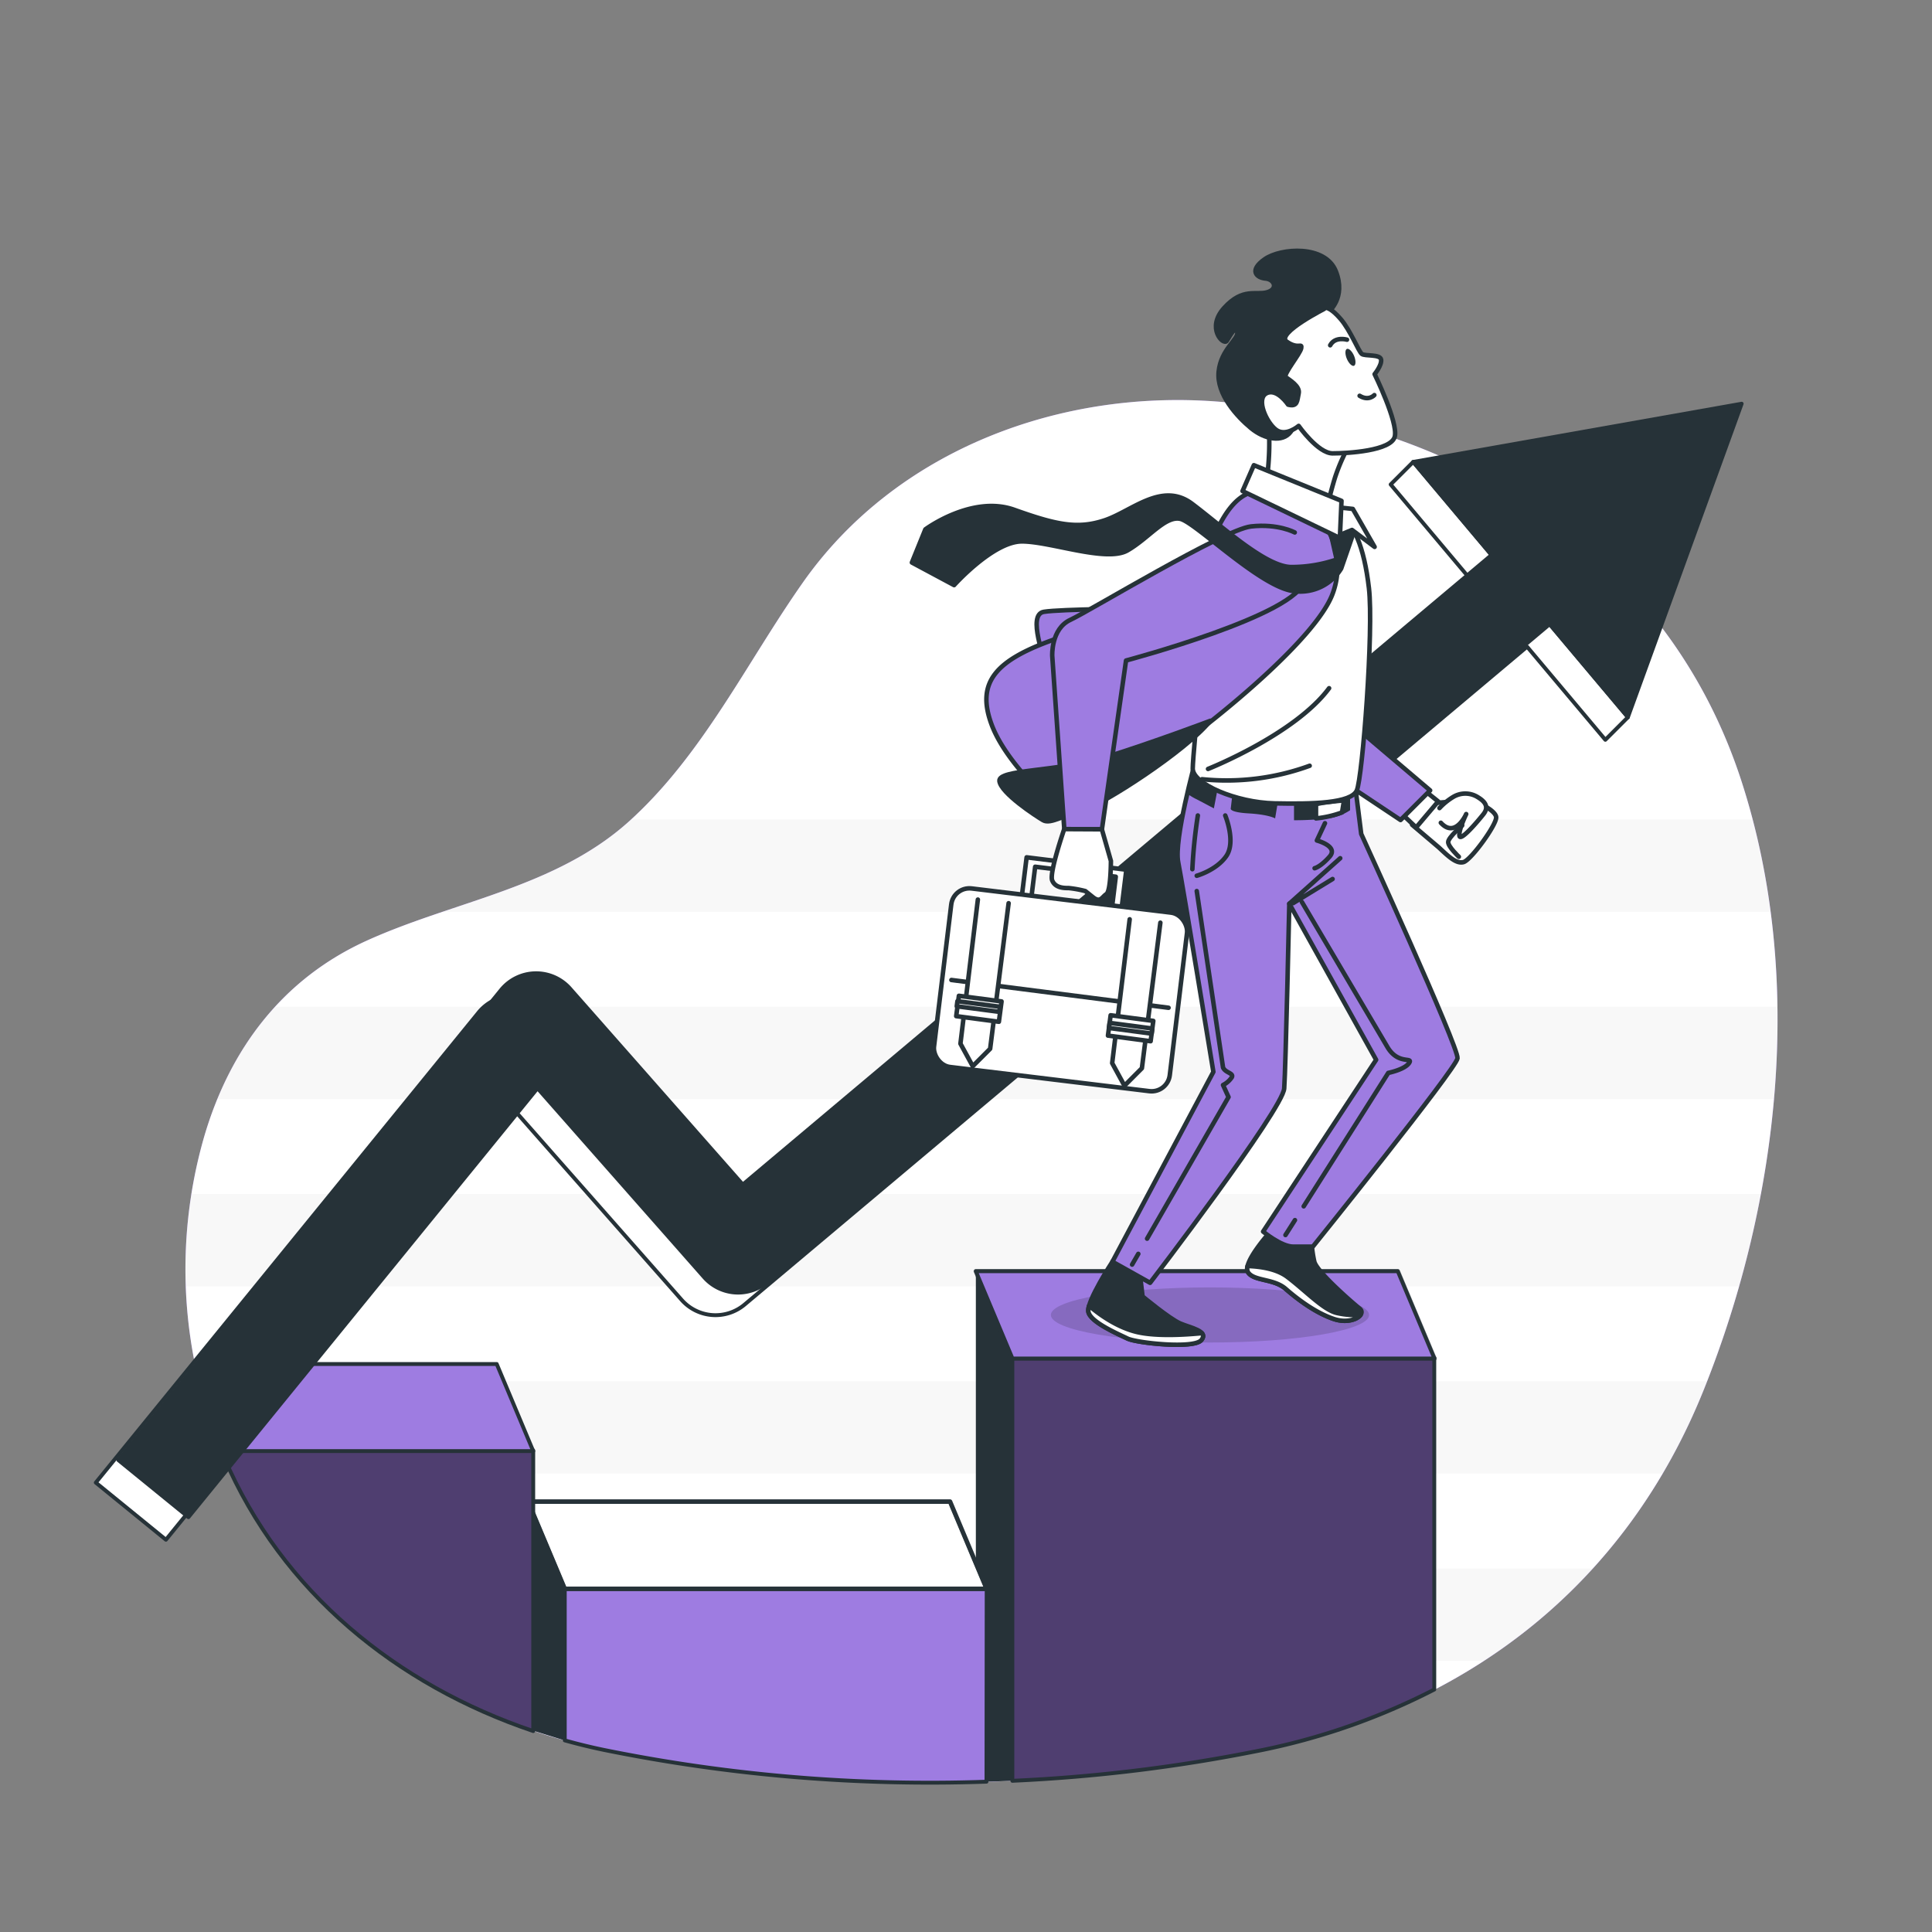 <svg xmlns="http://www.w3.org/2000/svg" xmlns:xlink="http://www.w3.org/1999/xlink" viewBox="0 0 500 500" xmlns:v="https://vecta.io/nano"><rect x="0" y="0" width="500" height="500" fill="#808080" stroke="none"/><style><![CDATA[.B{fill:#fff}.C{stroke-linejoin:round}.D{stroke:#263238}.E{stroke-width:1.17}.F{fill:#9e7ce1}.G{fill:#263238}.H{stroke-linecap:round}.I{fill:none}.J{stroke-miterlimit:10}]]></style><defs><clipPath id="A"><path d="M255.35 411.2H146.16l-9.49-22.59h109.2l9.48 22.59z" class="C D E F"/></clipPath><path id="B" d="M441.09 359.28c19.47-48.76 26-106.38 9.67-156.9-19-58.95-72.44-92.81-134-98.31-41.76-3.75-84.76 12.18-109.02 46.75-14.52 20.67-25.81 44.44-44.86 61.67S117.7 233.13 95 243.4c-22 9.95-35.62 28.3-42.21 50.94A123.72 123.72 0 0 0 58 377.2c17.51 40.64 55.12 66.69 98.35 75.71 54 11.28 115.21 11.18 169.34.21s95.17-43.12 115.4-93.84z"/><path id="C" d="M262,460.87a419.39,419.39,0,0,0,63.61-7.75,172.84,172.84,0,0,0,45.58-15.87V351.4H262Z"/><path id="D" d="M255.35 411.2H146.16l-9.49-22.59h109.2l9.48 22.59z"/></defs><use xlink:href="#B" class="F"/><use xlink:href="#B" opacity=".7" class="B"/><path d="M453.58 212.08H163.31l-.43.41C149.16 224.9 131.7 230.15 114.5 236h343.72a193.22 193.22 0 0 0-4.64-23.92zm6.42 48.47H71.19a80.07 80.07 0 0 0-14.92 23.89h402.81a235.51 235.51 0 0 0 .92-23.89zM48.08 332.91h402q3.35-11.78 5.63-23.9H49.52a123.37 123.37 0 0 0-1.44 23.9zM58 377.2l1.9 4.17h370.38a159.91 159.91 0 0 0 10.81-22.09l.7-1.8H51.41A120.59 120.59 0 0 0 58 377.2zm43.57 52.64H384a145.6 145.6 0 0 0 28.2-23.9H75.49a127.37 127.37 0 0 0 26.08 23.9z" opacity=".03"/><use xlink:href="#C" class="F"/><use xlink:href="#C" fill-opacity=".5" class="C D"/><path d="M262 460.87V351.4l-9.45-22.4v132.21l9.45-.34z" class="G"/><g class="C D"><path d="M371.23 351.58h-109.2l-9.48-22.59h109.19l9.49 22.59z" opacity=".5" class="B E"/><path d="M371.23 351.58h-109.2l-9.48-22.59h109.19l9.49 22.59zM255.35 411H146.16v39.41q5 1.4 10.14 2.47a423.39 423.39 0 0 0 99 8.22z" class="F"/></g><use xlink:href="#D" class="F"/><g clip-path="url(#A)" class="B C D"><use xlink:href="#D" opacity=".5"/></g><use xlink:href="#D" class="C D E I"/><path d="M136.67 447.5l9.49 2.94V411l-9.49-22.42z" class="G"/><path d="M58 377.2c14.94 34.8 44.67 58.87 80 70.8v-72.64H57.2c.26.64.49 1.23.8 1.84z" class="F"/><g class="C D"><path d="M58 377.2c14.94 34.8 44.67 58.87 80 70.8v-72.64H57.2c.26.64.49 1.23.8 1.84z" fill-opacity=".5"/><path d="M57.28 375.54H138L128.55 353H50.42a121.83 121.83 0 0 0 6.86 22.54z" class="F"/><path d="M421.3 185.62l-55.56-66.08-5.84 5.84 20.25 24.08-193.76 162.92-44.7-50.7a11.69 11.69 0 0 0-17.84.35L24.79 383.7l18.15 14.78 90.33-111 43.13 48.92a11.69 11.69 0 0 0 16.3 1.22l202.51-170.25 20.25 24.09z" class="B"/><path d="M450.74,104.48l-85,15.06L386,143.63,192.23,306.55l-44.7-50.71a11.7,11.7,0,0,0-17.85.35L30.63,377.87l18.14,14.77,90.34-111,43.13,48.92a11.69,11.69,0,0,0,16.3,1.22L401.05,161.54l20.25,24.08Z" class="G"/></g><ellipse cx="313.14" cy="340.31" rx="41.18" ry="7.13" opacity=".15"/><g class="D E"><path d="M287.89,326.54s-6.62,10.14-6.23,12.87,7.79,5.85,10.13,7,17.16,2.73,19.11.39-2.73-3.12-5.46-4.29-9.75-7-9.75-7l-.78-6.63Z" class="G J"/><path d="M310.9 346.82c.61-.73.57-1.31.15-1.8-4.46.43-11.28.82-16.14-.15-5.68-1.13-10.72-4.95-13.05-6.94a3.75 3.75 0 0 0-.2 1.48c.39 2.73 7.79 5.85 10.13 7s17.21 2.75 19.11.41z" class="B C"/><path d="M328.45,319.13s-7,7.8-5.46,10.14,6.63,1.56,9.75,4.29,7.8,6.24,12.48,7.8,8.58-1.17,6.63-2.73-10.92-9.36-11.7-12.09a32.11,32.11,0,0,1-.78-7Z" class="G J"/><g class="C"><path d="M352.1 340.29a21.19 21.19 0 0 1-6.1-.49c-3.51-.78-8.19-5.85-12.87-9.36-2.91-2.18-7.32-2.7-10.25-2.79a2.07 2.07 0 0 0 .11 1.62c1.56 2.34 6.63 1.56 9.75 4.29s7.8 6.24 12.48 7.8c3.2 1.07 6.04.13 6.88-1.07z" class="B"/><path d="M309.37,197s-5.62,20.3-4.45,26.15,9.1,54.25,9.1,54.25l-26.13,49.13,9.75,5.46s34.32-44.84,34.71-50.3,1.32-47.82,1.32-47.82l22.47,40.41-29.25,44.45s4.68,3.9,7.8,3.9h5.07s37.05-46,37.44-48.74-24.92-58.07-24.92-58.07l-1.58-12.58Z" class="F"/><path d="M317.09 211.05s2.83 6.8.28 10.49-7.65 5.1-7.65 5.1m23.95 7.24l13.18-11.77m-3.95-9.06l-2.09 4.47s5.67 1.49 3.29 4.18-3.88 3-3.88 3m-5.56 9.03l10.21-6.24M310 211.05a132.55 132.55 0 0 0-1.42 13.89m-13.99 99.56l-1.6 2.77m16.73-96.66l6.8 45.64c.57 1.42 2.83 1.42 2.27 2.55a5.91 5.91 0 0 1-2.27 2l1.42 3.12-21.07 36.64m38.26-4.79l-2.45 3.85m4.25-86.18L359 270.86c2.79 4.86 6.8 2.55 5.67 4.25s-5.39 2.56-5.39 2.56l-21.88 34.52" class="H I"/></g></g><path d="M307.57 205.61a14.11 14.11 0 0 0 2.17 1.27l4.41 2.33 1-5.18 3.89.77-.52 4.41s-.52 1 4.67 1.3 6.81 1.29 6.81 1.29l1-6 3.89-.26v6.74a77.78 77.78 0 0 0 9.07-.52 13.12 13.12 0 0 0 5.44-2.07v-4.67l-2.11-2.33-37.92-5.69-1.8 8.61z" class="G"/><g class="B C D E"><path d="M340.58 208.17v3.63a27.12 27.12 0 0 0 6.74-1.55l.51-3.11s-5.96.51-7.25 1.03zm35.59-.76l-6.05.51-4.66 5.53 6.91 5.87c2.42 2.25 4.49 4.31 6.39 3.79s8.45-9.49 8.45-11.56-7.42-5.87-11.04-4.14z"/><path d="M372.54,209.13a16.44,16.44,0,0,1,3.63-2.93,6.07,6.07,0,0,1,6.38.17c2.25,1.38,2.59,2.76,1.38,4.31s-5.86,7.08-6.21,5.7,1.73-5.7,1.73-5.7-2.77,6.39-6.56,2.25" class="H"/></g><path d="M377.55,221.73s-2.76-2.59-2.76-3.79,3.62-4.32,3.62-4.32" class="C D E H I"/><path d="M368.74 204.64l3.46 2.77-5.7 6.73-3.11-2.94 5.35-6.56z" class="B C D E"/><path d="M351.66 188.88l18.46 15.68-7.66 7.66-15.68-10.45 4.88-12.89z" class="C D E F"/><path d="M325 129.41s-9 4.81-10.46 12.76-5.86 52.77-5.86 56.74 11.29 8.79 21.12 9 19.87 0 21.34-3.35 4.4-41.47 3.14-52.35-4-16.94-8-19.66-15.83-6.27-21.28-3.14z" class="B C D E"/><path d="M312.64 199s22.44-8.9 31.33-20.89m-32.88 23.55a62.71 62.71 0 0 0 27.85-3.48" class="H I C D E"/><path d="M328.35,110.17s0,.39.06,1.06a69,69,0,0,1-.26,10.23l-.63,5.65,15.89,4.6s.63-3.34,2.1-8.15a49.18,49.18,0,0,1,4.39-9.63s-7.32-2.3-11.51-5.85S329.82,105.78,328.35,110.17Z" class="B C D E"/><path d="M343.83 80.68s4.6-3.56 1.89-10.46-14.23-6.07-18.41-3.14-2.09 4.81.21 5 3.34 2.72.42 3.56-6.28-1.26-11.09 4-.21 9.83.63 8.58 2.3-4.19 2.72-2.3-4.2 4.38-4.81 10.24 4.81 11.71 8.36 14.64 8.16 3.76 10.25 1 4.19-7.32 6.49-10.25-.42-10-1.26-12.76 4.6-8.11 4.6-8.11z" class="C D E G"/><path d="M333.37 104.73s-2.92-4.39-5.64-2.93 0 7.53 2.51 9.42 5.85-1 5.85-1 5 7.11 8.79 7.11 15.27-.63 16.1-4.39-5.23-16.11-5.23-16.11 1.89-2.3 1.68-3.76-4.19-.84-5-1.47-2.93-6.06-5.44-9-3.76-2.93-3.76-2.93S330 86.32 333 88.42s4 .21 3.76 1.67-4.81 6.9-4 7.53 3.76 2.3 3.34 4.18-.22 3.56-2.73 2.93z" class="B C D E"/><path d="M350.43 92.08c.5 1.21.49 2.36 0 2.58s-1.35-.58-1.86-1.78-.49-2.36 0-2.58 1.35.58 1.86 1.78z" class="G"/><g class="C D"><g class="E"><path d="M348.6 87.91s-3.08-.91-4.35 1.45m11.43 12.89s-1.45 1.63-3.81.18" class="H I"/><g class="F"><path d="M295.9 157.51s-21.38.11-25.76.83.32 12.33.77 15.07 24.99-15.9 24.99-15.9z"/><path d="M341.71 134.29a19.68 19.68 0 0 1 3.12 19.5c-4.29 11.3-28.86 31.58-42.12 40.94a256.6 256.6 0 0 1-26.9 16.38S261 199 256.7 187.71s1.15-17 16.75-22.44 35.5-12.26 39-22 7.88-17.08 15.06-16.15 14.2 7.17 14.2 7.17z"/></g><path d="M313.24 186.54s-14.43 5.46-26.91 9.36-28.07 3.12-27.68 6.24 9.36 9 11.31 10.14 5.85-1.56 10.53-2.73 26.51-15.21 32.75-23.01z" class="G"/><g class="B"><path d="M265.69 221.88l-1.53 12.37 2.47.31 1.27-10.25 20.86 2.58-1.26 10.25 2.47.31 1.53-12.37-25.81-3.2z"/><rect x="243.55" y="234.26" width="61.63" height="46.67" rx="4.75" transform="matrix(.99 .12 -.12 .99 33.75 -31.78)"/></g><g class="H"><path d="M246.22 253.62l56.2 7.19" class="I"/><path d="M253.07 232.81l-4.51 37.29 3.18 5.83 4.51-4.51 4.78-37.67" class="B"/></g><path d="M248.159 257.712l11.044 1.458-.695 5.264-11.044-1.458z" class="B"/></g><path d="M247.779 259.105l11.029 1.448-.173 1.317-11.029-1.448z" stroke-width="1.168" class="B"/><g class="E"><path d="M292.36 237.91l-4.53 37.23 3.18 5.84 4.51-4.52 4.78-37.67" class="B H"/><path d="M287.432 262.748l11.044 1.458-.695 5.264-11.044-1.458z" class="B"/><path d="M287.171 264.721l11.044 1.458-.174 1.319-11.044-1.458z" class="B"/><path d="M335.08 137.8s-4.29-2.34-11.31-1.56-41.72 21.84-46.77 24.18-4.68 9.35-4.68 9.35l3.12 44.85h9.74l6.24-43.68s44.69-11.86 46.09-20.7" class="F H"/><path d="M285.16,214.62l2.34,8.19s0,7.8-1.17,8.58-1.56,2.34-3.5.78l-1.95-1.56a29.14,29.14,0,0,0-4.29-.78c-1.17,0-3.51,0-4.29-2s3.12-13.26,3.12-13.26Z" class="B"/><path d="M344.3 137.6l1.63 7.2a36 36 0 0 1-11.7 1.95c-6.63 0-17.94-10.53-25.73-16.38s-15.6 1.95-22.62 4.29-12.48 1.17-23.4-2.73-23 5.07-23 5.07l-3.48 8.58 10.92 5.85s10.14-11.31 17.55-11.31 21.84 5.46 27.3 2.34 9.75-9 13.65-8.19S326.43 152.21 335 153a12.39 12.39 0 0 0 12.09-5.85l3.12-9s-5.21-7.37-5.91-.55z" class="G"/><g class="B"><path d="M346.13 131.29l3.98.42 5.64 9.83-5.85-4.39-3.57 1.46-.41-3.34.21-3.98z"/><path d="M324.5 120.39l22.68 9.23-.42 9.62-25.19-12.15 2.93-6.7z"/></g></g></g></svg>